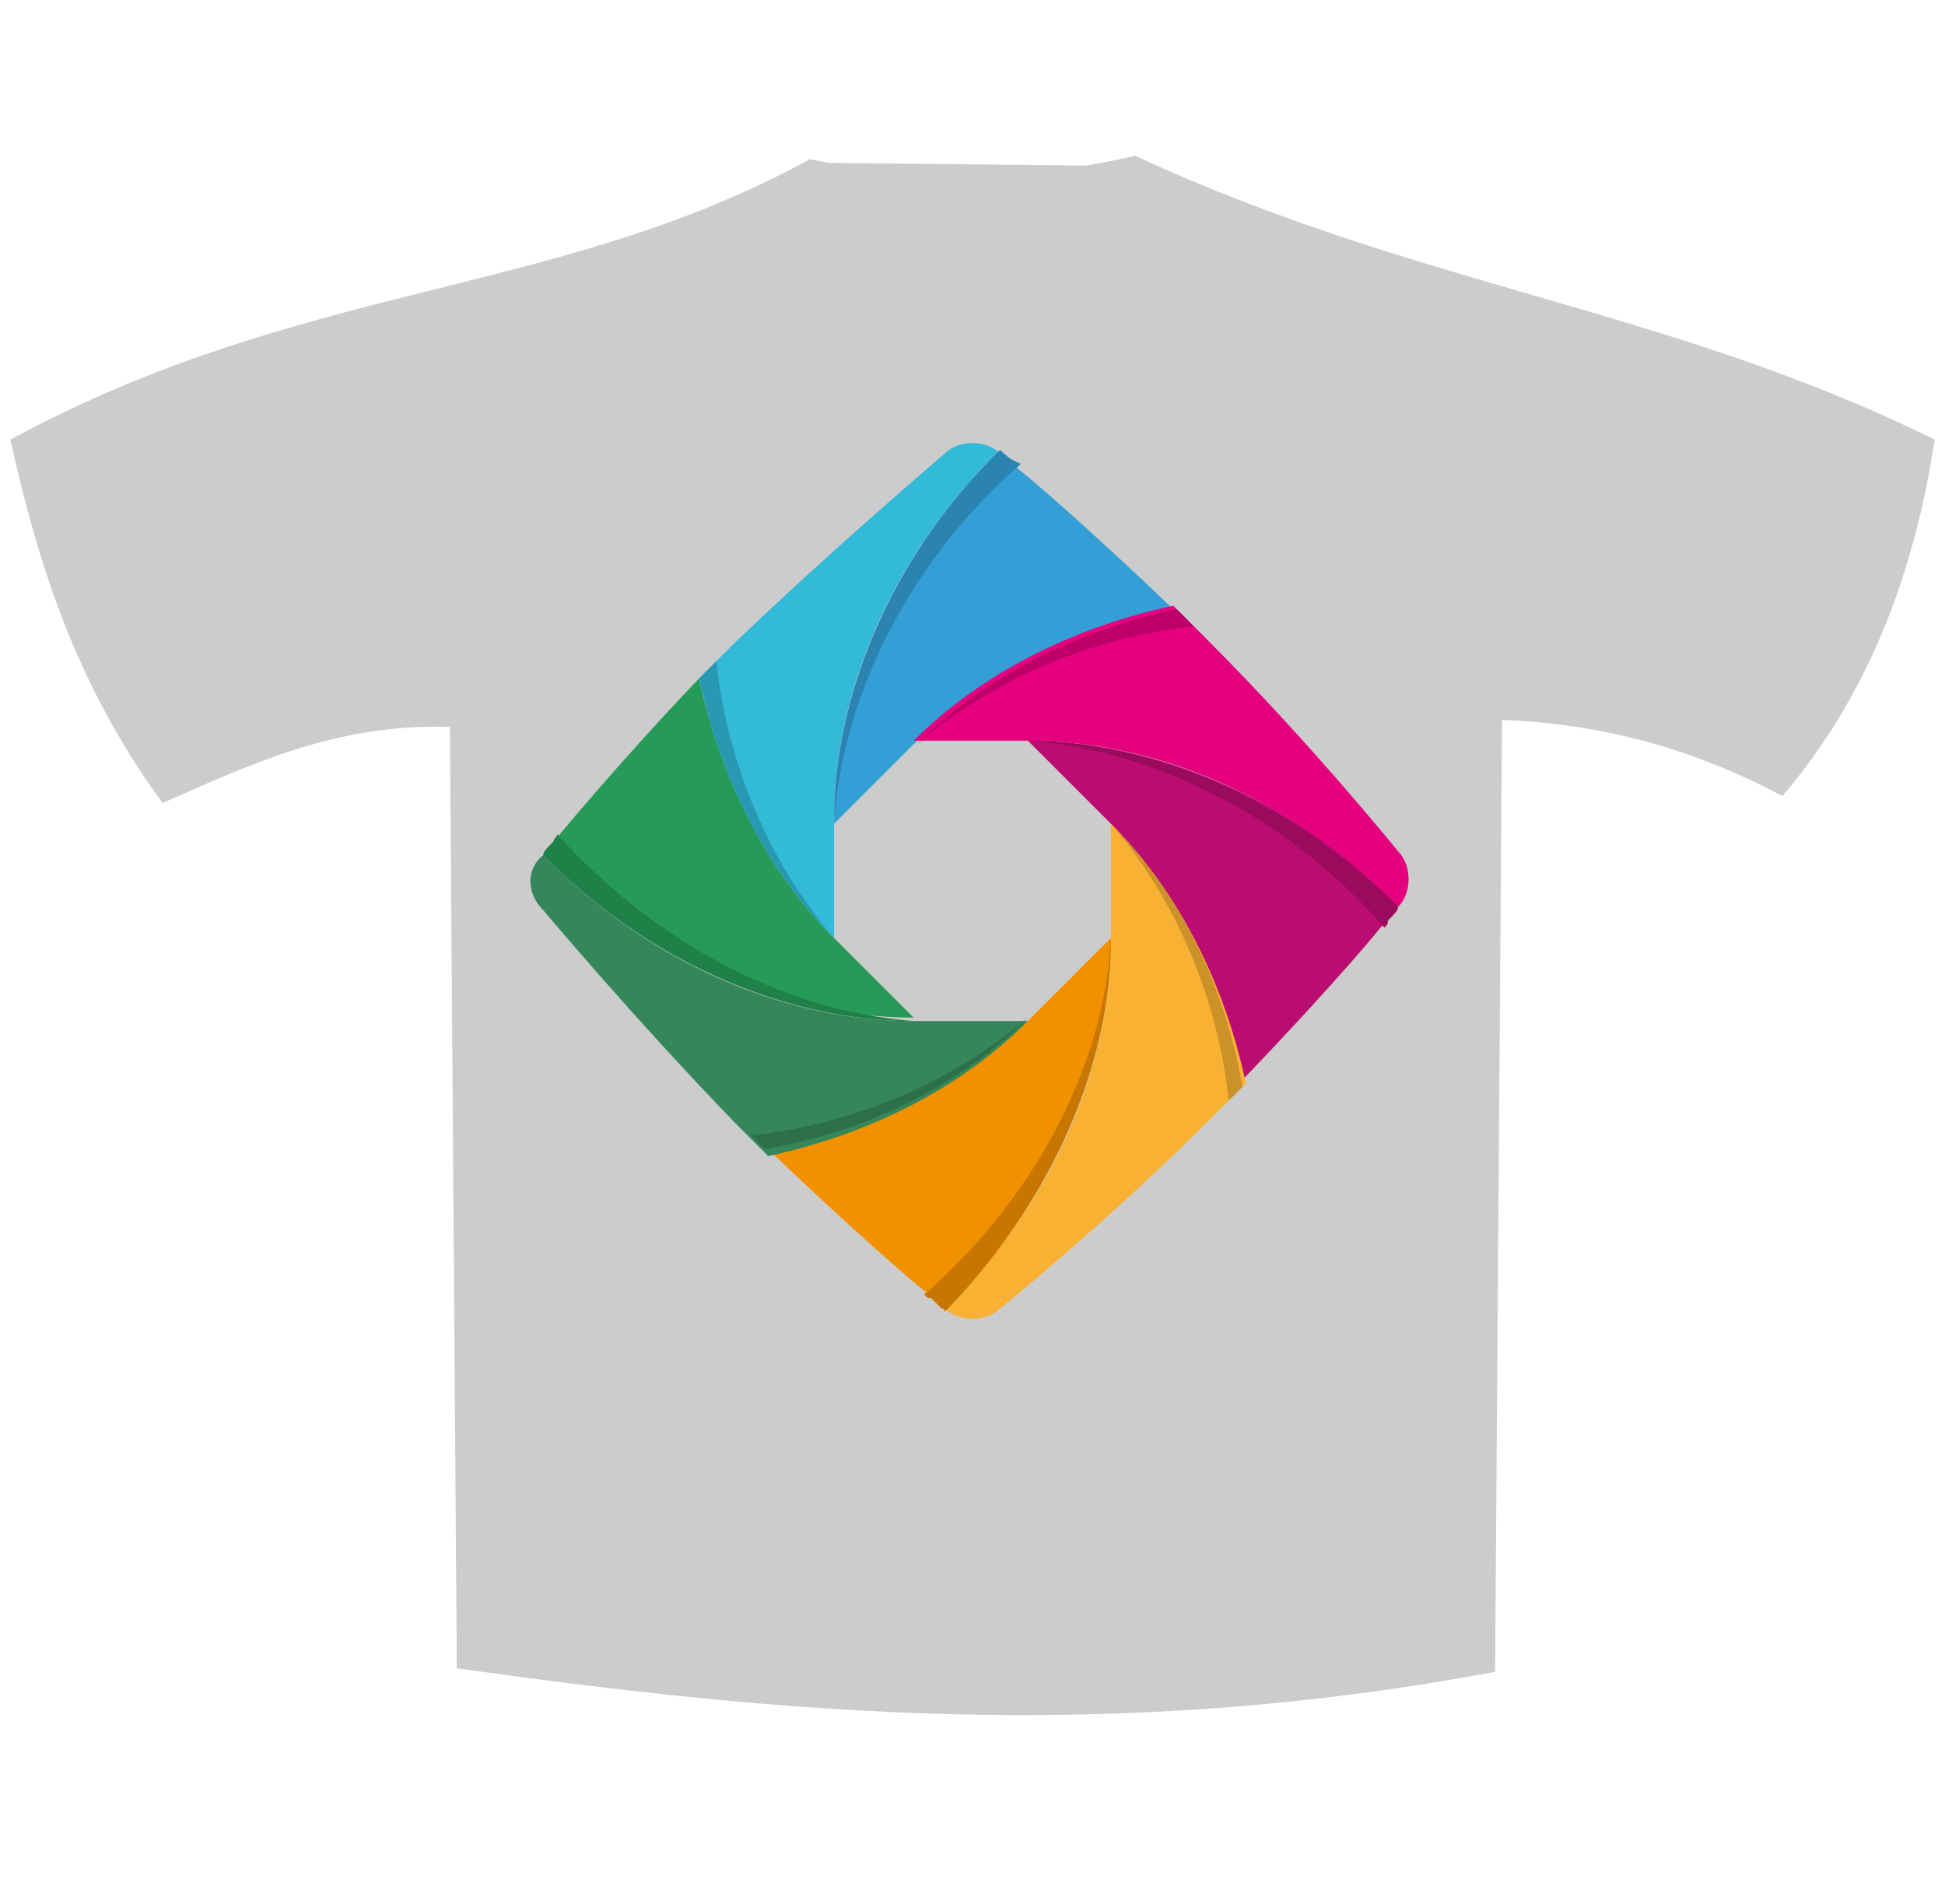 <svg xmlns="http://www.w3.org/2000/svg" xmlns:xlink="http://www.w3.org/1999/xlink" id="Lager_1" x="0" y="0" enable-background="new -207 369 56.2 55" version="1.1" viewBox="-207 369 56.2 55" xml:space="preserve"><title>logo</title><desc>Created with Sketch.</desc><g id="g3219"><path id="path2427" fill="#CCC" d="M-206.7,381.7c8.5-4.6,15.8-4.1,23.1-8.1c3.9,0.8,6.8,0.5,9.4-0.1c8.2,3.8,15.4,4.4,23.1,8.2 c-0.6,4-2,7.5-4.4,10.3c-2.8-1.5-5.5-2.1-8.1-2.2l-0.2,27.5c-11.2,2.1-20.7,1.2-30-0.1L-194,390c-3.3-0.1-5.8,1.1-8.3,2.2 C-204.8,388.8-205.9,385.3-206.7,381.7z"/><path id="path3199" fill="#CCC" d="M-205.4,381.2c0.8,3.8,2.1,7.3,4.8,10.2"/><path id="path3203" fill="#CCC" d="M-193.5,415.8c9.8,1.6,19.6,2,29.5-0.1"/><path id="path3205" fill="#CCC" d="M-183.7,373.7c-0.1,0.8,0.6,4.4,4.9,4.7c4.2,0.2,5-4,4.9-4.6"/><path id="path3207" fill="#CCC" d="M-185.5,374.7c-0.1,0.8,1.6,5.3,6.4,5.4c4.9,0.1,6.9-5.1,6.8-5.7"/><path id="path3209" fill="#CCC" d="M-183.3,375.3c3,0.8,5.6,0.6,8.8-0.1"/><path id="path3213" fill="#CCC" d="M-193.9,377.4c0.9,3.5,2.4,7.5-0.1,12.4"/><path id="path3215" fill="#CCC" d="M-163.8,377.5c-0.9,3.5-2.4,7.5,0.1,12.4"/><path id="path3217" fill="#CCC" d="M-152.3,381.1c-0.8,3.8-2.1,7.3-4.8,10.2"/></g><g><path id="Fill-1" fill="#BB0D71" d="M-177.3,390.4l2.3,2.3c2,2,3.3,4.7,3.9,7.5c2.5-2.6,4.4-4.8,4.5-5.1 C-169.3,392.4-173.3,390.4-177.3,390.4"/><path id="Fill-2" fill="#F9B133" d="M-174.9,396.1c0,4-1.9,7.9-4.8,10.7l0,0c0.4,0.4,1.2,0.4,1.6,0c0,0,3-2.4,6.1-5.5 c0.3-0.3,0.7-0.7,1-1c-0.6-2.8-1.9-5.5-3.9-7.5V396.1"/><path id="Fill-3" fill="#F29100" d="M-174.9,396.1l-2.3,2.3c-2,2-4.7,3.3-7.5,3.9c2.5,2.4,4.8,4.4,5.1,4.5 C-176.9,404-174.9,400.1-174.9,396.1"/><path id="Fill-4" fill="#35875A" d="M-191.3,395.3c0,0,2.6,3.1,5.5,6.1c0.3,0.3,0.7,0.7,1,1c2.8-0.6,5.5-1.9,7.5-3.9h-3.3 c-4,0-7.9-1.9-10.7-4.8l0,0C-191.8,394.1-191.8,394.8-191.3,395.3"/><path id="Fill-5" fill="#269B58" d="M-180.6,398.4l-2.3-2.3c-2-2-3.3-4.7-3.9-7.5c-2.2,2.3-4.3,4.8-4.5,5.1 C-188.5,396.5-184.6,398.4-180.6,398.4"/><path id="Fill-6" fill="#32BAD8" d="M-182.9,392.8c0-4,1.9-7.9,4.8-10.7l0,0c-0.4-0.4-1.2-0.4-1.6,0c0,0-3.4,2.9-6.1,5.5 c-0.3,0.3-0.7,0.7-1,1c0.6,2.8,1.9,5.5,3.9,7.5V392.8"/><path id="Fill-7" fill="#349FD6" d="M-182.9,392.8l2.3-2.3c2-2,4.7-3.3,7.5-3.9c-2.5-2.4-4.8-4.4-5.1-4.5 C-181,384.9-182.9,388.8-182.9,392.8"/><path id="Fill-8" fill="#E5007E" d="M-177.3,390.4c4,0,7.9,1.9,10.7,4.8l0,0c0.4-0.4,0.4-1.2,0-1.6c0,0-2.5-3.1-5.5-6.1 c-0.3-0.3-0.7-0.7-1-1c-2.8,0.6-5.5,1.9-7.5,3.9H-177.3"/><path id="Fill-9" fill="#D2D2D1" d="M-179.8,406.8C-179.8,406.8-179.8,406.8-179.8,406.8L-179.8,406.8 C-179.8,406.8-179.8,406.8-179.8,406.8 M-180.3,406.4L-180.3,406.4c0.1,0.1,0.1,0.1,0.2,0.1C-180.2,406.5-180.2,406.4-180.3,406.4"/><path id="Fill-10" fill="#C77700" d="M-174.9,396.1c-0.2,3.9-2.4,7.7-5.4,10.3c0.1,0.1,0.1,0.1,0.2,0.1c0.1,0.1,0.2,0.2,0.3,0.3 c0,0,0.1,0,0.1,0.1C-176.9,404-174.9,400.1-174.9,396.1"/><path id="Fill-11" fill="#D2D2D1" d="M-185.3,401.8L-185.3,401.8c0,0,0.1,0.1,0.1,0.1C-185.2,401.9-185.2,401.9-185.3,401.8"/><path id="Fill-12" fill="#2C6F4A" d="M-177.3,398.4c-2.2,1.9-5.1,3.1-8,3.4c0,0,0.1,0.1,0.1,0.1c0.1,0.1,0.2,0.2,0.3,0.3 C-182,401.7-179.3,400.4-177.3,398.4"/><path id="Fill-13" fill="#D2D2D1" d="M-191,393.2c-0.2,0.2-0.3,0.3-0.3,0.4C-191.3,393.6-191.2,393.4-191,393.2"/><path id="Fill-14" fill="#1F8048" d="M-190.9,393.1c0,0.1-0.1,0.1-0.1,0.2c-0.2,0.2-0.3,0.3-0.3,0.4c2.8,2.9,6.8,4.8,10.7,4.8 C-184.5,398.2-188.2,396.1-190.9,393.1"/><path id="Fill-15" fill="#D2D2D1" d="M-186.5,389.7c0.7,2.4,1.9,4.6,3.6,6.4c0,0,0,0,0,0C-184.6,394.4-185.8,392.1-186.5,389.7 M-186.5,388.3c-0.1,0.1-0.2,0.2-0.3,0.3C-186.7,388.5-186.6,388.4-186.5,388.3"/><path id="Fill-16" fill="#2999B1" d="M-186.3,388.1c-0.1,0.1-0.1,0.1-0.2,0.2c-0.1,0.1-0.2,0.2-0.3,0.3c0.1,0.4,0.2,0.8,0.3,1.2 c0.7,2.4,1.9,4.6,3.6,6.3C-184.8,393.9-186,391-186.3,388.1"/><path id="Fill-17" fill="#D2D2D1" d="M-178.1,382.1c0.1,0.1,0.2,0.2,0.5,0.4C-177.8,382.3-178,382.1-178.1,382.1 M-178.1,382 c-2.8,2.7-4.7,6.5-4.8,10.4c0,0.1,0,0.2,0,0.4C-182.9,388.8-181,384.9-178.1,382C-178.1,382-178.1,382-178.1,382 C-178.1,382-178.1,382-178.1,382"/><path id="Fill-18" fill="#2999B1" d="M-182.9,392.4c0,0.1,0,0.2,0,0.4C-182.9,392.7-182.9,392.5-182.9,392.4"/><path id="Fill-19" fill="#2B83B0" d="M-178.1,382c-2.9,2.8-4.8,6.8-4.8,10.7c0.3-3.9,2.4-7.7,5.4-10.3 C-177.8,382.3-178,382.1-178.1,382C-178.1,382.1-178.1,382.1-178.1,382C-178.1,382-178.1,382-178.1,382"/><path id="Fill-20" fill="#D2D2D1" d="M-172.8,386.8c0.1,0.1,0.1,0.1,0.2,0.2C-172.6,387-172.7,386.9-172.8,386.8"/><path id="Fill-21" fill="#BC0067" d="M-173,386.6L-173,386.6c-2.8,0.6-5.5,1.9-7.5,3.9c2.2-1.9,5.1-3.1,8-3.4 c-0.1-0.1-0.1-0.1-0.2-0.2C-172.9,386.7-172.9,386.7-173,386.6"/><path id="Fill-22" fill="#D2D2D1" d="M-166.8,395.6c0,0.1-0.1,0.1-0.1,0.2v0C-166.9,395.8-166.9,395.7-166.8,395.6"/><path id="Fill-23" fill="#9A0B5D" d="M-177.3,390.4c3.9,0.3,7.7,2.4,10.3,5.4c0.1-0.1,0.1-0.1,0.1-0.2c0.2-0.2,0.3-0.3,0.3-0.4 c-2.8-2.8-6.6-4.7-10.5-4.8C-177.1,390.4-177.2,390.4-177.3,390.4"/><path id="Fill-24" fill="#D2D2D1" d="M-171.4,400.7c0,0-0.1,0.1-0.1,0.1C-171.5,400.8-171.4,400.7-171.4,400.7"/><path id="Fill-25" fill="#9A0B5D" d="M-174.9,392.8C-174.9,392.8-174.9,392.8-174.9,392.8c2,2,3.3,4.7,3.9,7.5 C-171.6,397.5-172.9,394.8-174.9,392.8"/><path id="Fill-26" fill="#CC922A" d="M-174.9,392.8c1.9,2.2,3.1,5.1,3.4,8c0,0,0.1-0.1,0.1-0.1c0.1-0.1,0.2-0.2,0.3-0.3 C-171.6,397.5-172.9,394.8-174.9,392.8"/></g></svg>